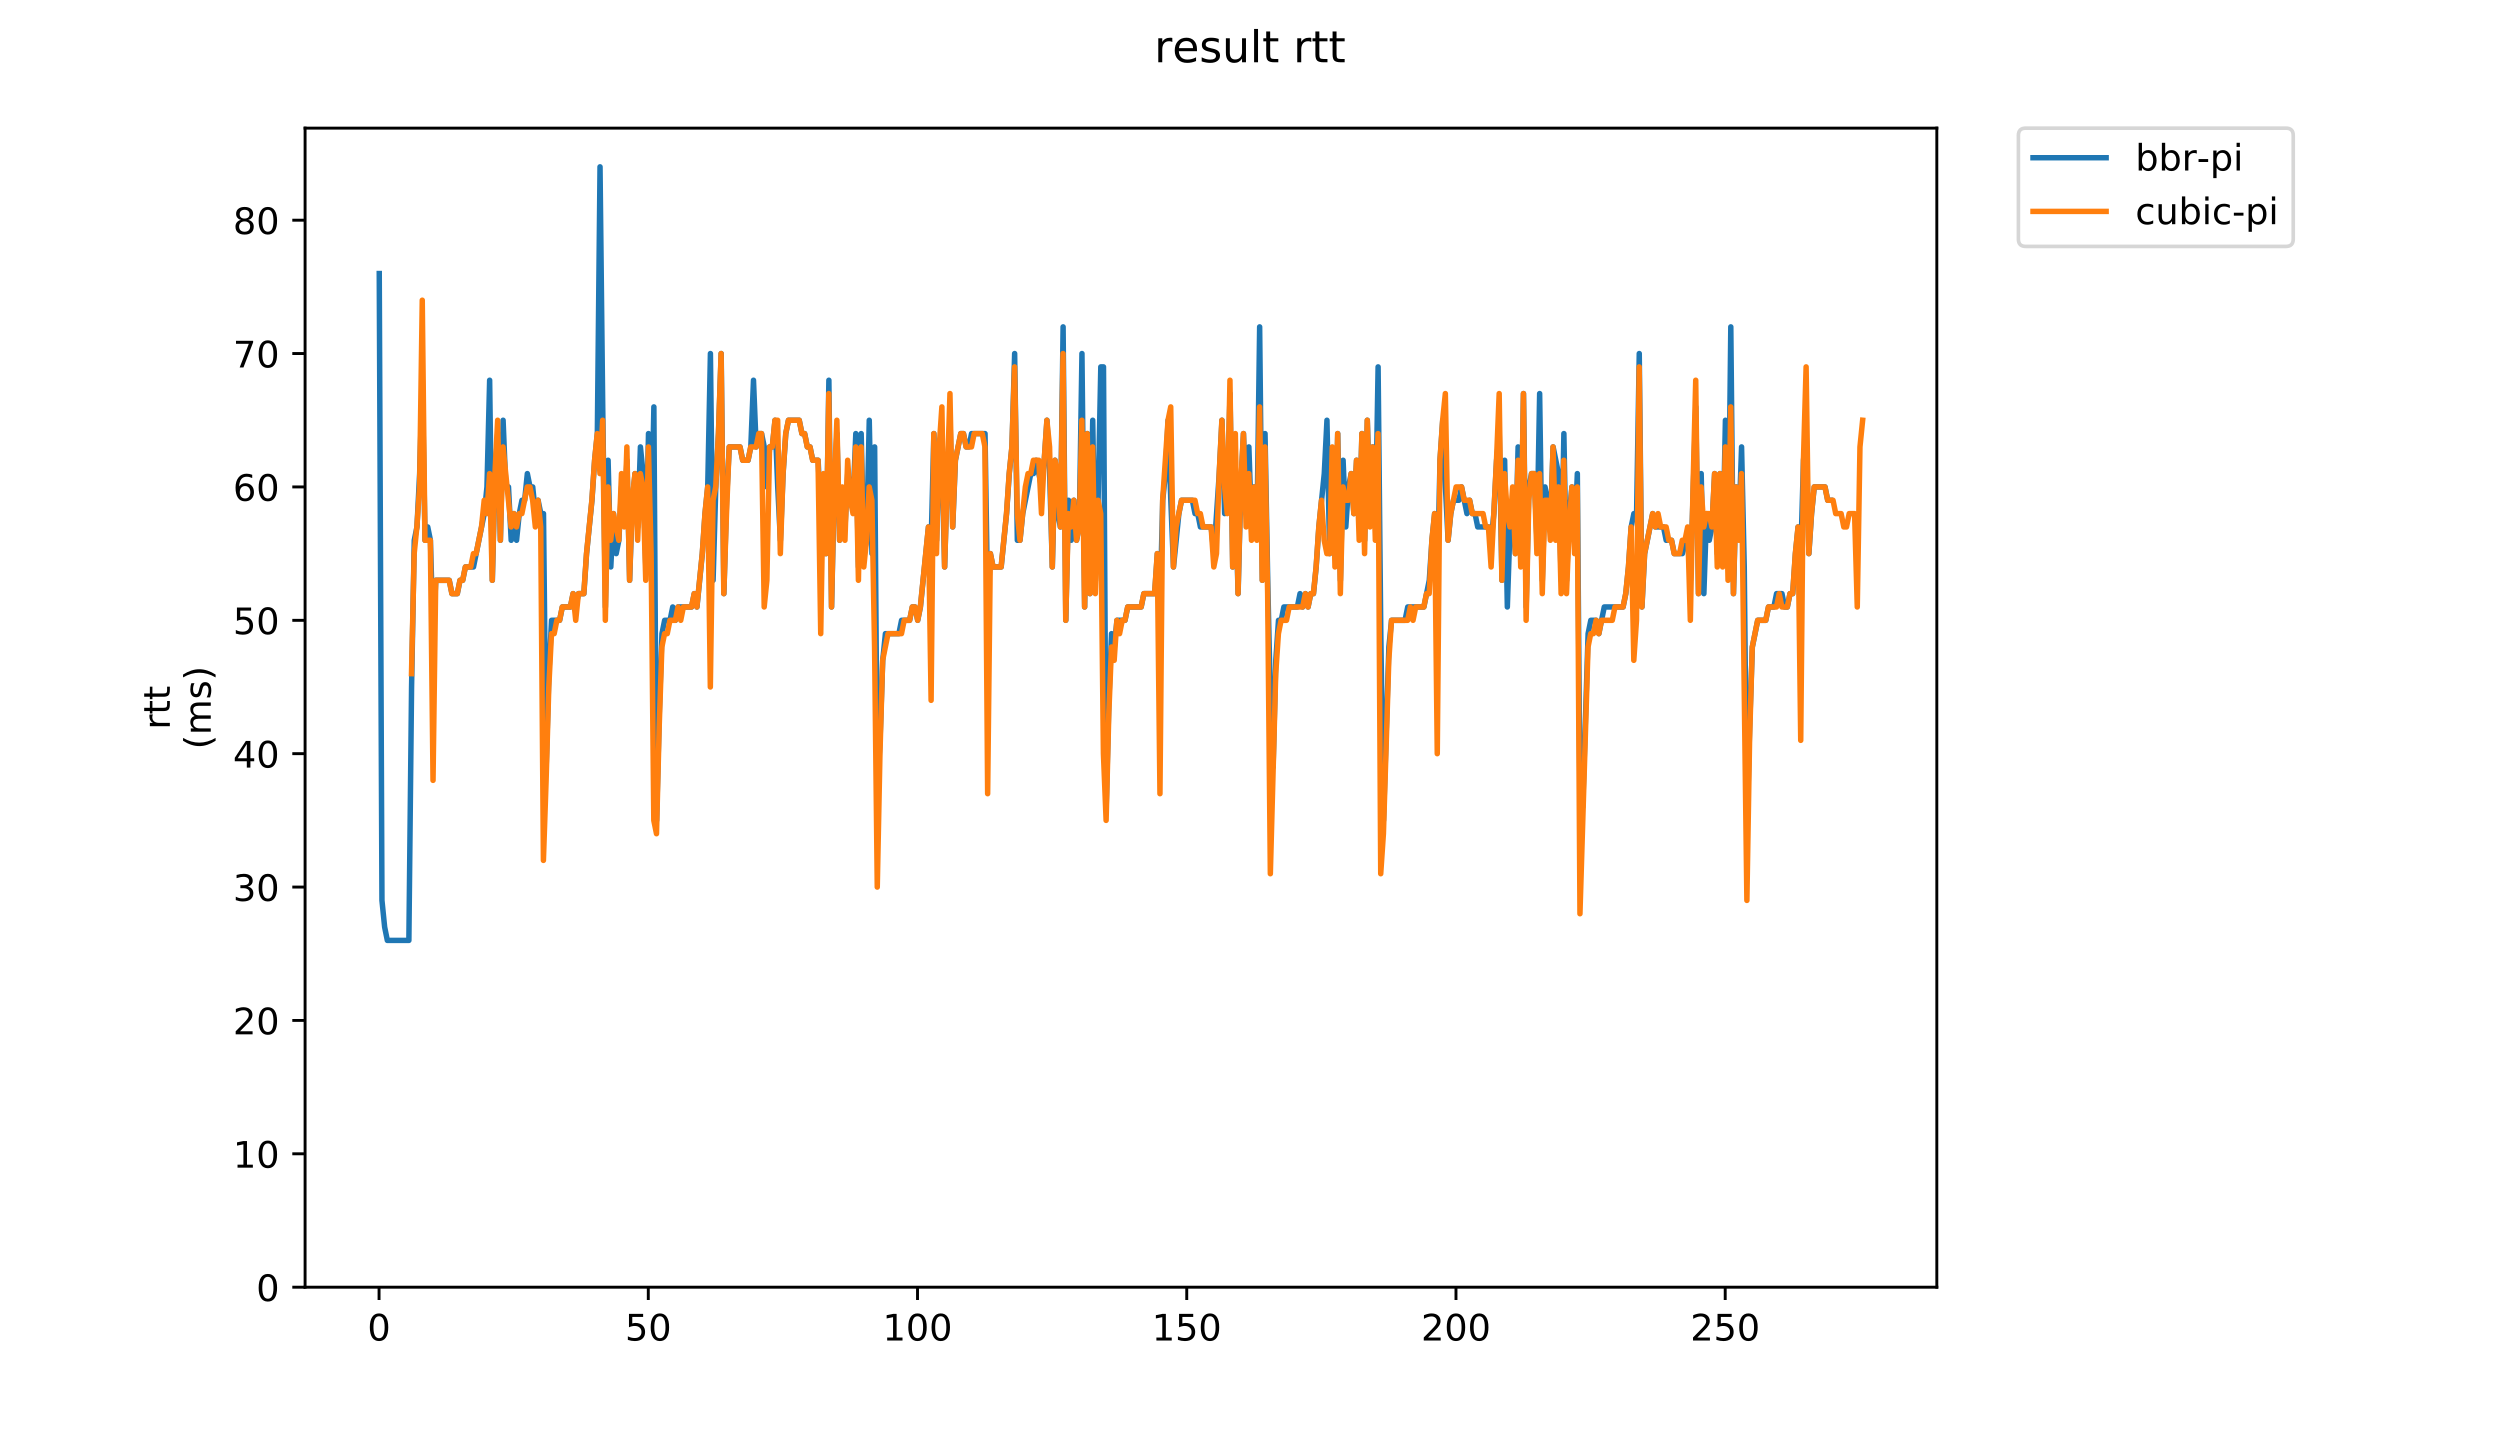 <?xml version="1.0" encoding="utf-8" standalone="no"?>
<!DOCTYPE svg PUBLIC "-//W3C//DTD SVG 1.1//EN"
  "http://www.w3.org/Graphics/SVG/1.1/DTD/svg11.dtd">
<!-- Created with matplotlib (https://matplotlib.org/) -->
<svg height="396pt" version="1.1" viewBox="0 0 684 396" width="684pt" xmlns="http://www.w3.org/2000/svg" xmlns:xlink="http://www.w3.org/1999/xlink">
 <defs>
  <style type="text/css">
*{stroke-linecap:butt;stroke-linejoin:round;}
  </style>
 </defs>
 <g id="figure_1">
  <g id="patch_1">
   <path d="M 0 396 
L 684 396 
L 684 0 
L 0 0 
z
" style="fill:#ffffff;"/>
  </g>
  <g id="axes_1">
   <g id="patch_2">
    <path d="M 83.472 352.174 
L 529.913 352.174 
L 529.913 35.062 
L 83.472 35.062 
z
" style="fill:#ffffff;"/>
   </g>
   <g id="matplotlib.axis_1">
    <g id="xtick_1">
     <g id="line2d_1">
      <defs>
       <path d="M 0 0 
L 0 3.5 
" id="mc3a255ec89" style="stroke:#000000;stroke-width:0.8;"/>
      </defs>
      <g>
       <use style="stroke:#000000;stroke-width:0.8;" x="103.709" xlink:href="#mc3a255ec89" y="352.174"/>
      </g>
     </g>
     <g id="text_1">
      <!-- 0 -->
      <defs>
       <path d="M 31.781 66.406 
Q 24.172 66.406 20.328 58.906 
Q 16.5 51.422 16.5 36.375 
Q 16.5 21.391 20.328 13.891 
Q 24.172 6.391 31.781 6.391 
Q 39.453 6.391 43.281 13.891 
Q 47.125 21.391 47.125 36.375 
Q 47.125 51.422 43.281 58.906 
Q 39.453 66.406 31.781 66.406 
z
M 31.781 74.219 
Q 44.047 74.219 50.516 64.516 
Q 56.984 54.828 56.984 36.375 
Q 56.984 17.969 50.516 8.266 
Q 44.047 -1.422 31.781 -1.422 
Q 19.531 -1.422 13.062 8.266 
Q 6.594 17.969 6.594 36.375 
Q 6.594 54.828 13.062 64.516 
Q 19.531 74.219 31.781 74.219 
z
" id="DejaVuSans-48"/>
      </defs>
      <g transform="translate(100.528 366.773)scale(0.1 -0.1)">
       <use xlink:href="#DejaVuSans-48"/>
      </g>
     </g>
    </g>
    <g id="xtick_2">
     <g id="line2d_2">
      <g>
       <use style="stroke:#000000;stroke-width:0.8;" x="177.371" xlink:href="#mc3a255ec89" y="352.174"/>
      </g>
     </g>
     <g id="text_2">
      <!-- 50 -->
      <defs>
       <path d="M 10.797 72.906 
L 49.516 72.906 
L 49.516 64.594 
L 19.828 64.594 
L 19.828 46.734 
Q 21.969 47.469 24.109 47.828 
Q 26.266 48.188 28.422 48.188 
Q 40.625 48.188 47.75 41.5 
Q 54.891 34.812 54.891 23.391 
Q 54.891 11.625 47.562 5.094 
Q 40.234 -1.422 26.906 -1.422 
Q 22.312 -1.422 17.547 -0.641 
Q 12.797 0.141 7.719 1.703 
L 7.719 11.625 
Q 12.109 9.234 16.797 8.062 
Q 21.484 6.891 26.703 6.891 
Q 35.156 6.891 40.078 11.328 
Q 45.016 15.766 45.016 23.391 
Q 45.016 31 40.078 35.438 
Q 35.156 39.891 26.703 39.891 
Q 22.75 39.891 18.812 39.016 
Q 14.891 38.141 10.797 36.281 
z
" id="DejaVuSans-53"/>
      </defs>
      <g transform="translate(171.008 366.773)scale(0.1 -0.1)">
       <use xlink:href="#DejaVuSans-53"/>
       <use x="63.623" xlink:href="#DejaVuSans-48"/>
      </g>
     </g>
    </g>
    <g id="xtick_3">
     <g id="line2d_3">
      <g>
       <use style="stroke:#000000;stroke-width:0.8;" x="251.032" xlink:href="#mc3a255ec89" y="352.174"/>
      </g>
     </g>
     <g id="text_3">
      <!-- 100 -->
      <defs>
       <path d="M 12.406 8.297 
L 28.516 8.297 
L 28.516 63.922 
L 10.984 60.406 
L 10.984 69.391 
L 28.422 72.906 
L 38.281 72.906 
L 38.281 8.297 
L 54.391 8.297 
L 54.391 0 
L 12.406 0 
z
" id="DejaVuSans-49"/>
      </defs>
      <g transform="translate(241.489 366.773)scale(0.1 -0.1)">
       <use xlink:href="#DejaVuSans-49"/>
       <use x="63.623" xlink:href="#DejaVuSans-48"/>
       <use x="127.246" xlink:href="#DejaVuSans-48"/>
      </g>
     </g>
    </g>
    <g id="xtick_4">
     <g id="line2d_4">
      <g>
       <use style="stroke:#000000;stroke-width:0.8;" x="324.694" xlink:href="#mc3a255ec89" y="352.174"/>
      </g>
     </g>
     <g id="text_4">
      <!-- 150 -->
      <g transform="translate(315.15 366.773)scale(0.1 -0.1)">
       <use xlink:href="#DejaVuSans-49"/>
       <use x="63.623" xlink:href="#DejaVuSans-53"/>
       <use x="127.246" xlink:href="#DejaVuSans-48"/>
      </g>
     </g>
    </g>
    <g id="xtick_5">
     <g id="line2d_5">
      <g>
       <use style="stroke:#000000;stroke-width:0.8;" x="398.356" xlink:href="#mc3a255ec89" y="352.174"/>
      </g>
     </g>
     <g id="text_5">
      <!-- 200 -->
      <defs>
       <path d="M 19.188 8.297 
L 53.609 8.297 
L 53.609 0 
L 7.328 0 
L 7.328 8.297 
Q 12.938 14.109 22.625 23.891 
Q 32.328 33.688 34.812 36.531 
Q 39.547 41.844 41.422 45.531 
Q 43.312 49.219 43.312 52.781 
Q 43.312 58.594 39.234 62.25 
Q 35.156 65.922 28.609 65.922 
Q 23.969 65.922 18.812 64.312 
Q 13.672 62.703 7.812 59.422 
L 7.812 69.391 
Q 13.766 71.781 18.938 73 
Q 24.125 74.219 28.422 74.219 
Q 39.75 74.219 46.484 68.547 
Q 53.219 62.891 53.219 53.422 
Q 53.219 48.922 51.531 44.891 
Q 49.859 40.875 45.406 35.406 
Q 44.188 33.984 37.641 27.219 
Q 31.109 20.453 19.188 8.297 
z
" id="DejaVuSans-50"/>
      </defs>
      <g transform="translate(388.812 366.773)scale(0.1 -0.1)">
       <use xlink:href="#DejaVuSans-50"/>
       <use x="63.623" xlink:href="#DejaVuSans-48"/>
       <use x="127.246" xlink:href="#DejaVuSans-48"/>
      </g>
     </g>
    </g>
    <g id="xtick_6">
     <g id="line2d_6">
      <g>
       <use style="stroke:#000000;stroke-width:0.8;" x="472.017" xlink:href="#mc3a255ec89" y="352.174"/>
      </g>
     </g>
     <g id="text_6">
      <!-- 250 -->
      <g transform="translate(462.474 366.773)scale(0.1 -0.1)">
       <use xlink:href="#DejaVuSans-50"/>
       <use x="63.623" xlink:href="#DejaVuSans-53"/>
       <use x="127.246" xlink:href="#DejaVuSans-48"/>
      </g>
     </g>
    </g>
   </g>
   <g id="matplotlib.axis_2">
    <g id="ytick_1">
     <g id="line2d_7">
      <defs>
       <path d="M 0 0 
L -3.5 0 
" id="m1db55d0789" style="stroke:#000000;stroke-width:0.8;"/>
      </defs>
      <g>
       <use style="stroke:#000000;stroke-width:0.8;" x="83.472" xlink:href="#m1db55d0789" y="352.174"/>
      </g>
     </g>
     <g id="text_7">
      <!-- 0 -->
      <g transform="translate(70.11 355.973)scale(0.1 -0.1)">
       <use xlink:href="#DejaVuSans-48"/>
      </g>
     </g>
    </g>
    <g id="ytick_2">
     <g id="line2d_8">
      <g>
       <use style="stroke:#000000;stroke-width:0.8;" x="83.472" xlink:href="#m1db55d0789" y="315.683"/>
      </g>
     </g>
     <g id="text_8">
      <!-- 10 -->
      <g transform="translate(63.747 319.482)scale(0.1 -0.1)">
       <use xlink:href="#DejaVuSans-49"/>
       <use x="63.623" xlink:href="#DejaVuSans-48"/>
      </g>
     </g>
    </g>
    <g id="ytick_3">
     <g id="line2d_9">
      <g>
       <use style="stroke:#000000;stroke-width:0.8;" x="83.472" xlink:href="#m1db55d0789" y="279.191"/>
      </g>
     </g>
     <g id="text_9">
      <!-- 20 -->
      <g transform="translate(63.747 282.99)scale(0.1 -0.1)">
       <use xlink:href="#DejaVuSans-50"/>
       <use x="63.623" xlink:href="#DejaVuSans-48"/>
      </g>
     </g>
    </g>
    <g id="ytick_4">
     <g id="line2d_10">
      <g>
       <use style="stroke:#000000;stroke-width:0.8;" x="83.472" xlink:href="#m1db55d0789" y="242.699"/>
      </g>
     </g>
     <g id="text_10">
      <!-- 30 -->
      <defs>
       <path d="M 40.578 39.312 
Q 47.656 37.797 51.625 33 
Q 55.609 28.219 55.609 21.188 
Q 55.609 10.406 48.188 4.484 
Q 40.766 -1.422 27.094 -1.422 
Q 22.516 -1.422 17.656 -0.516 
Q 12.797 0.391 7.625 2.203 
L 7.625 11.719 
Q 11.719 9.328 16.594 8.109 
Q 21.484 6.891 26.812 6.891 
Q 36.078 6.891 40.938 10.547 
Q 45.797 14.203 45.797 21.188 
Q 45.797 27.641 41.281 31.266 
Q 36.766 34.906 28.719 34.906 
L 20.219 34.906 
L 20.219 43.016 
L 29.109 43.016 
Q 36.375 43.016 40.234 45.922 
Q 44.094 48.828 44.094 54.297 
Q 44.094 59.906 40.109 62.906 
Q 36.141 65.922 28.719 65.922 
Q 24.656 65.922 20.016 65.031 
Q 15.375 64.156 9.812 62.312 
L 9.812 71.094 
Q 15.438 72.656 20.344 73.438 
Q 25.25 74.219 29.594 74.219 
Q 40.828 74.219 47.359 69.109 
Q 53.906 64.016 53.906 55.328 
Q 53.906 49.266 50.438 45.094 
Q 46.969 40.922 40.578 39.312 
z
" id="DejaVuSans-51"/>
      </defs>
      <g transform="translate(63.747 246.499)scale(0.1 -0.1)">
       <use xlink:href="#DejaVuSans-51"/>
       <use x="63.623" xlink:href="#DejaVuSans-48"/>
      </g>
     </g>
    </g>
    <g id="ytick_5">
     <g id="line2d_11">
      <g>
       <use style="stroke:#000000;stroke-width:0.8;" x="83.472" xlink:href="#m1db55d0789" y="206.208"/>
      </g>
     </g>
     <g id="text_11">
      <!-- 40 -->
      <defs>
       <path d="M 37.797 64.312 
L 12.891 25.391 
L 37.797 25.391 
z
M 35.203 72.906 
L 47.609 72.906 
L 47.609 25.391 
L 58.016 25.391 
L 58.016 17.188 
L 47.609 17.188 
L 47.609 0 
L 37.797 0 
L 37.797 17.188 
L 4.891 17.188 
L 4.891 26.703 
z
" id="DejaVuSans-52"/>
      </defs>
      <g transform="translate(63.747 210.007)scale(0.1 -0.1)">
       <use xlink:href="#DejaVuSans-52"/>
       <use x="63.623" xlink:href="#DejaVuSans-48"/>
      </g>
     </g>
    </g>
    <g id="ytick_6">
     <g id="line2d_12">
      <g>
       <use style="stroke:#000000;stroke-width:0.8;" x="83.472" xlink:href="#m1db55d0789" y="169.716"/>
      </g>
     </g>
     <g id="text_12">
      <!-- 50 -->
      <g transform="translate(63.747 173.516)scale(0.1 -0.1)">
       <use xlink:href="#DejaVuSans-53"/>
       <use x="63.623" xlink:href="#DejaVuSans-48"/>
      </g>
     </g>
    </g>
    <g id="ytick_7">
     <g id="line2d_13">
      <g>
       <use style="stroke:#000000;stroke-width:0.8;" x="83.472" xlink:href="#m1db55d0789" y="133.225"/>
      </g>
     </g>
     <g id="text_13">
      <!-- 60 -->
      <defs>
       <path d="M 33.016 40.375 
Q 26.375 40.375 22.484 35.828 
Q 18.609 31.297 18.609 23.391 
Q 18.609 15.531 22.484 10.953 
Q 26.375 6.391 33.016 6.391 
Q 39.656 6.391 43.531 10.953 
Q 47.406 15.531 47.406 23.391 
Q 47.406 31.297 43.531 35.828 
Q 39.656 40.375 33.016 40.375 
z
M 52.594 71.297 
L 52.594 62.312 
Q 48.875 64.062 45.094 64.984 
Q 41.312 65.922 37.594 65.922 
Q 27.828 65.922 22.672 59.328 
Q 17.531 52.734 16.797 39.406 
Q 19.672 43.656 24.016 45.922 
Q 28.375 48.188 33.594 48.188 
Q 44.578 48.188 50.953 41.516 
Q 57.328 34.859 57.328 23.391 
Q 57.328 12.156 50.688 5.359 
Q 44.047 -1.422 33.016 -1.422 
Q 20.359 -1.422 13.672 8.266 
Q 6.984 17.969 6.984 36.375 
Q 6.984 53.656 15.188 63.938 
Q 23.391 74.219 37.203 74.219 
Q 40.922 74.219 44.703 73.484 
Q 48.484 72.75 52.594 71.297 
z
" id="DejaVuSans-54"/>
      </defs>
      <g transform="translate(63.747 137.024)scale(0.1 -0.1)">
       <use xlink:href="#DejaVuSans-54"/>
       <use x="63.623" xlink:href="#DejaVuSans-48"/>
      </g>
     </g>
    </g>
    <g id="ytick_8">
     <g id="line2d_14">
      <g>
       <use style="stroke:#000000;stroke-width:0.8;" x="83.472" xlink:href="#m1db55d0789" y="96.733"/>
      </g>
     </g>
     <g id="text_14">
      <!-- 70 -->
      <defs>
       <path d="M 8.203 72.906 
L 55.078 72.906 
L 55.078 68.703 
L 28.609 0 
L 18.312 0 
L 43.219 64.594 
L 8.203 64.594 
z
" id="DejaVuSans-55"/>
      </defs>
      <g transform="translate(63.747 100.532)scale(0.1 -0.1)">
       <use xlink:href="#DejaVuSans-55"/>
       <use x="63.623" xlink:href="#DejaVuSans-48"/>
      </g>
     </g>
    </g>
    <g id="ytick_9">
     <g id="line2d_15">
      <g>
       <use style="stroke:#000000;stroke-width:0.8;" x="83.472" xlink:href="#m1db55d0789" y="60.242"/>
      </g>
     </g>
     <g id="text_15">
      <!-- 80 -->
      <defs>
       <path d="M 31.781 34.625 
Q 24.75 34.625 20.719 30.859 
Q 16.703 27.094 16.703 20.516 
Q 16.703 13.922 20.719 10.156 
Q 24.75 6.391 31.781 6.391 
Q 38.812 6.391 42.859 10.172 
Q 46.922 13.969 46.922 20.516 
Q 46.922 27.094 42.891 30.859 
Q 38.875 34.625 31.781 34.625 
z
M 21.922 38.812 
Q 15.578 40.375 12.031 44.719 
Q 8.5 49.078 8.5 55.328 
Q 8.5 64.062 14.719 69.141 
Q 20.953 74.219 31.781 74.219 
Q 42.672 74.219 48.875 69.141 
Q 55.078 64.062 55.078 55.328 
Q 55.078 49.078 51.531 44.719 
Q 48 40.375 41.703 38.812 
Q 48.828 37.156 52.797 32.312 
Q 56.781 27.484 56.781 20.516 
Q 56.781 9.906 50.312 4.234 
Q 43.844 -1.422 31.781 -1.422 
Q 19.734 -1.422 13.25 4.234 
Q 6.781 9.906 6.781 20.516 
Q 6.781 27.484 10.781 32.312 
Q 14.797 37.156 21.922 38.812 
z
M 18.312 54.391 
Q 18.312 48.734 21.844 45.562 
Q 25.391 42.391 31.781 42.391 
Q 38.141 42.391 41.719 45.562 
Q 45.312 48.734 45.312 54.391 
Q 45.312 60.062 41.719 63.234 
Q 38.141 66.406 31.781 66.406 
Q 25.391 66.406 21.844 63.234 
Q 18.312 60.062 18.312 54.391 
z
" id="DejaVuSans-56"/>
      </defs>
      <g transform="translate(63.747 64.041)scale(0.1 -0.1)">
       <use xlink:href="#DejaVuSans-56"/>
       <use x="63.623" xlink:href="#DejaVuSans-48"/>
      </g>
     </g>
    </g>
    <g id="text_16">
     <!-- rtt -->
     <defs>
      <path d="M 41.109 46.297 
Q 39.594 47.172 37.812 47.578 
Q 36.031 48 33.891 48 
Q 26.266 48 22.188 43.047 
Q 18.109 38.094 18.109 28.812 
L 18.109 0 
L 9.078 0 
L 9.078 54.688 
L 18.109 54.688 
L 18.109 46.188 
Q 20.953 51.172 25.484 53.578 
Q 30.031 56 36.531 56 
Q 37.453 56 38.578 55.875 
Q 39.703 55.766 41.062 55.516 
z
" id="DejaVuSans-114"/>
      <path d="M 18.312 70.219 
L 18.312 54.688 
L 36.812 54.688 
L 36.812 47.703 
L 18.312 47.703 
L 18.312 18.016 
Q 18.312 11.328 20.141 9.422 
Q 21.969 7.516 27.594 7.516 
L 36.812 7.516 
L 36.812 0 
L 27.594 0 
Q 17.188 0 13.234 3.875 
Q 9.281 7.766 9.281 18.016 
L 9.281 47.703 
L 2.688 47.703 
L 2.688 54.688 
L 9.281 54.688 
L 9.281 70.219 
z
" id="DejaVuSans-116"/>
     </defs>
     <g transform="translate(46.47 199.594)rotate(-90)scale(0.1 -0.1)">
      <use xlink:href="#DejaVuSans-114"/>
      <use x="41.113" xlink:href="#DejaVuSans-116"/>
      <use x="80.322" xlink:href="#DejaVuSans-116"/>
     </g>
     <!-- (ms) -->
     <defs>
      <path d="M 31 75.875 
Q 24.469 64.656 21.281 53.656 
Q 18.109 42.672 18.109 31.391 
Q 18.109 20.125 21.312 9.062 
Q 24.516 -2 31 -13.188 
L 23.188 -13.188 
Q 15.875 -1.703 12.234 9.375 
Q 8.594 20.453 8.594 31.391 
Q 8.594 42.281 12.203 53.312 
Q 15.828 64.359 23.188 75.875 
z
" id="DejaVuSans-40"/>
      <path d="M 52 44.188 
Q 55.375 50.25 60.062 53.125 
Q 64.75 56 71.094 56 
Q 79.641 56 84.281 50.016 
Q 88.922 44.047 88.922 33.016 
L 88.922 0 
L 79.891 0 
L 79.891 32.719 
Q 79.891 40.578 77.094 44.375 
Q 74.312 48.188 68.609 48.188 
Q 61.625 48.188 57.562 43.547 
Q 53.516 38.922 53.516 30.906 
L 53.516 0 
L 44.484 0 
L 44.484 32.719 
Q 44.484 40.625 41.703 44.406 
Q 38.922 48.188 33.109 48.188 
Q 26.219 48.188 22.156 43.531 
Q 18.109 38.875 18.109 30.906 
L 18.109 0 
L 9.078 0 
L 9.078 54.688 
L 18.109 54.688 
L 18.109 46.188 
Q 21.188 51.219 25.484 53.609 
Q 29.781 56 35.688 56 
Q 41.656 56 45.828 52.969 
Q 50 49.953 52 44.188 
z
" id="DejaVuSans-109"/>
      <path d="M 44.281 53.078 
L 44.281 44.578 
Q 40.484 46.531 36.375 47.5 
Q 32.281 48.484 27.875 48.484 
Q 21.188 48.484 17.844 46.438 
Q 14.5 44.391 14.5 40.281 
Q 14.5 37.156 16.891 35.375 
Q 19.281 33.594 26.516 31.984 
L 29.594 31.297 
Q 39.156 29.25 43.188 25.516 
Q 47.219 21.781 47.219 15.094 
Q 47.219 7.469 41.188 3.016 
Q 35.156 -1.422 24.609 -1.422 
Q 20.219 -1.422 15.453 -0.562 
Q 10.688 0.297 5.422 2 
L 5.422 11.281 
Q 10.406 8.688 15.234 7.391 
Q 20.062 6.109 24.812 6.109 
Q 31.156 6.109 34.562 8.281 
Q 37.984 10.453 37.984 14.406 
Q 37.984 18.062 35.516 20.016 
Q 33.062 21.969 24.703 23.781 
L 21.578 24.516 
Q 13.234 26.266 9.516 29.906 
Q 5.812 33.547 5.812 39.891 
Q 5.812 47.609 11.281 51.797 
Q 16.75 56 26.812 56 
Q 31.781 56 36.172 55.266 
Q 40.578 54.547 44.281 53.078 
z
" id="DejaVuSans-115"/>
      <path d="M 8.016 75.875 
L 15.828 75.875 
Q 23.141 64.359 26.781 53.312 
Q 30.422 42.281 30.422 31.391 
Q 30.422 20.453 26.781 9.375 
Q 23.141 -1.703 15.828 -13.188 
L 8.016 -13.188 
Q 14.5 -2 17.703 9.062 
Q 20.906 20.125 20.906 31.391 
Q 20.906 42.672 17.703 53.656 
Q 14.5 64.656 8.016 75.875 
z
" id="DejaVuSans-41"/>
     </defs>
     <g transform="translate(57.668 204.995)rotate(-90)scale(0.1 -0.1)">
      <use xlink:href="#DejaVuSans-40"/>
      <use x="39.014" xlink:href="#DejaVuSans-109"/>
      <use x="136.426" xlink:href="#DejaVuSans-115"/>
      <use x="188.525" xlink:href="#DejaVuSans-41"/>
     </g>
    </g>
   </g>
   <g id="line2d_16">
    <path clip-path="url(#pab7bbb0f65)" d="M 103.765 74.838 
L 104.502 246.349 
L 105.238 253.647 
L 105.975 257.296 
L 111.868 257.296 
L 112.604 187.962 
L 113.341 147.821 
L 114.078 144.172 
L 114.814 129.576 
L 115.551 104.032 
L 116.288 147.821 
L 117.024 144.172 
L 117.761 147.821 
L 118.497 173.366 
L 119.234 158.769 
L 122.917 158.769 
L 123.654 162.418 
L 125.127 162.418 
L 125.864 158.769 
L 126.6 158.769 
L 127.337 155.12 
L 129.547 155.12 
L 132.493 140.523 
L 133.23 133.225 
L 133.966 104.032 
L 134.703 158.769 
L 135.44 129.576 
L 136.176 118.628 
L 136.913 147.821 
L 137.649 114.979 
L 138.386 133.225 
L 139.123 133.225 
L 139.859 147.821 
L 140.596 140.523 
L 141.333 147.821 
L 142.069 140.523 
L 142.806 136.874 
L 143.542 136.874 
L 144.279 129.576 
L 145.016 133.225 
L 145.752 133.225 
L 146.489 140.523 
L 147.225 136.874 
L 147.962 140.523 
L 148.699 140.523 
L 149.435 209.857 
L 150.172 184.313 
L 150.909 169.716 
L 153.118 169.716 
L 153.855 166.067 
L 156.065 166.067 
L 156.801 162.418 
L 157.538 166.067 
L 158.275 162.418 
L 159.748 162.418 
L 160.485 151.471 
L 161.958 136.874 
L 162.694 125.926 
L 163.431 118.628 
L 164.168 45.645 
L 164.904 111.33 
L 165.641 166.067 
L 166.378 125.926 
L 167.114 155.12 
L 167.851 140.523 
L 168.587 151.471 
L 169.324 147.821 
L 170.061 133.225 
L 170.797 140.523 
L 171.534 125.926 
L 172.27 158.769 
L 173.007 136.874 
L 173.744 129.576 
L 174.48 144.172 
L 175.217 122.277 
L 175.954 129.576 
L 176.69 155.12 
L 177.427 118.628 
L 178.163 147.821 
L 178.9 111.33 
L 179.637 224.454 
L 180.373 195.26 
L 181.11 173.366 
L 181.846 169.716 
L 183.32 169.716 
L 184.056 166.067 
L 184.793 169.716 
L 185.53 166.067 
L 189.213 166.067 
L 189.949 162.418 
L 190.686 166.067 
L 192.159 151.471 
L 192.896 140.523 
L 193.632 133.225 
L 194.369 96.733 
L 195.106 158.769 
L 195.842 133.225 
L 196.579 118.628 
L 197.315 96.733 
L 198.052 162.418 
L 198.789 136.874 
L 199.525 122.277 
L 202.472 122.277 
L 203.208 125.926 
L 204.682 125.926 
L 205.418 122.277 
L 206.155 104.032 
L 206.891 122.277 
L 207.628 118.628 
L 208.365 118.628 
L 209.101 122.277 
L 209.838 133.225 
L 210.575 122.277 
L 211.311 122.277 
L 212.048 114.979 
L 212.784 133.225 
L 213.521 147.821 
L 214.258 129.576 
L 214.994 118.628 
L 215.731 114.979 
L 218.677 114.979 
L 219.414 118.628 
L 220.151 118.628 
L 220.887 122.277 
L 221.624 122.277 
L 222.36 125.926 
L 223.834 125.926 
L 224.57 140.523 
L 225.307 151.471 
L 226.043 151.471 
L 226.78 104.032 
L 227.517 166.067 
L 228.253 133.225 
L 228.99 118.628 
L 229.727 147.821 
L 230.463 136.874 
L 231.2 144.172 
L 231.936 129.576 
L 233.41 136.874 
L 234.146 118.628 
L 234.883 155.12 
L 235.619 118.628 
L 236.356 151.471 
L 237.093 147.821 
L 237.829 114.979 
L 238.566 151.471 
L 239.303 122.277 
L 240.039 217.155 
L 240.776 202.559 
L 241.512 180.664 
L 242.249 173.366 
L 245.932 173.366 
L 246.669 169.716 
L 248.879 169.716 
L 249.615 166.067 
L 250.352 166.067 
L 251.088 169.716 
L 251.825 166.067 
L 254.035 144.172 
L 254.772 147.821 
L 255.508 118.628 
L 256.245 147.821 
L 256.981 122.277 
L 257.718 125.926 
L 258.455 155.12 
L 259.191 129.576 
L 259.928 114.979 
L 260.664 144.172 
L 261.401 125.926 
L 262.874 118.628 
L 263.611 118.628 
L 264.348 122.277 
L 265.084 122.277 
L 265.821 118.628 
L 269.504 118.628 
L 270.24 166.067 
L 270.977 151.471 
L 271.714 155.12 
L 273.924 155.12 
L 275.397 140.523 
L 276.133 129.576 
L 276.87 122.277 
L 277.607 96.733 
L 278.343 147.821 
L 279.08 147.821 
L 279.816 140.523 
L 282.026 129.576 
L 282.763 129.576 
L 283.5 125.926 
L 284.973 133.225 
L 285.709 125.926 
L 286.446 114.979 
L 287.183 129.576 
L 287.919 155.12 
L 288.656 125.926 
L 289.392 140.523 
L 290.129 144.172 
L 290.866 89.435 
L 291.602 169.716 
L 292.339 136.874 
L 293.076 147.821 
L 293.812 136.874 
L 294.549 147.821 
L 295.285 144.172 
L 296.022 96.733 
L 296.759 166.067 
L 297.495 118.628 
L 298.232 162.418 
L 298.968 114.979 
L 299.705 158.769 
L 300.442 136.874 
L 301.178 100.382 
L 301.915 100.382 
L 302.652 220.805 
L 303.388 191.611 
L 304.125 173.366 
L 304.861 177.015 
L 305.598 169.716 
L 307.808 169.716 
L 308.545 166.067 
L 312.228 166.067 
L 312.964 162.418 
L 315.911 162.418 
L 316.647 151.471 
L 317.384 166.067 
L 318.121 136.874 
L 318.857 129.576 
L 319.594 114.979 
L 320.33 136.874 
L 321.067 155.12 
L 322.54 140.523 
L 323.277 136.874 
L 326.223 136.874 
L 326.96 140.523 
L 327.697 140.523 
L 328.433 144.172 
L 331.38 144.172 
L 332.116 151.471 
L 333.589 129.576 
L 334.326 114.979 
L 335.063 140.523 
L 335.799 136.874 
L 336.536 107.681 
L 337.273 155.12 
L 338.009 136.874 
L 338.746 162.418 
L 339.482 133.225 
L 340.219 118.628 
L 340.956 140.523 
L 341.692 122.277 
L 342.429 144.172 
L 343.165 133.225 
L 343.902 144.172 
L 344.639 89.435 
L 345.375 158.769 
L 346.112 118.628 
L 346.849 158.769 
L 347.585 191.611 
L 348.322 209.857 
L 349.058 180.664 
L 349.795 169.716 
L 350.532 169.716 
L 351.268 166.067 
L 354.951 166.067 
L 355.688 162.418 
L 356.425 166.067 
L 357.161 162.418 
L 357.898 166.067 
L 358.634 162.418 
L 359.371 162.418 
L 360.108 155.12 
L 360.844 144.172 
L 362.318 129.576 
L 363.054 114.979 
L 363.791 151.471 
L 364.527 125.926 
L 365.264 151.471 
L 366.001 118.628 
L 366.737 158.769 
L 367.474 125.926 
L 368.21 144.172 
L 368.947 133.225 
L 369.684 129.576 
L 370.42 140.523 
L 371.157 125.926 
L 371.894 144.172 
L 372.63 118.628 
L 373.367 147.821 
L 374.103 114.979 
L 374.84 140.523 
L 375.577 122.277 
L 376.313 144.172 
L 377.05 100.382 
L 377.786 173.366 
L 378.523 224.454 
L 379.996 177.015 
L 380.733 169.716 
L 384.416 169.716 
L 385.153 166.067 
L 389.572 166.067 
L 391.046 158.769 
L 391.782 147.821 
L 392.519 140.523 
L 393.255 158.769 
L 393.992 125.926 
L 394.729 114.979 
L 395.465 133.225 
L 396.202 147.821 
L 396.939 140.523 
L 397.675 136.874 
L 399.148 136.874 
L 399.885 133.225 
L 401.358 140.523 
L 402.095 136.874 
L 402.831 140.523 
L 403.568 140.523 
L 404.305 144.172 
L 407.251 144.172 
L 407.988 147.821 
L 408.724 140.523 
L 409.461 125.926 
L 410.198 118.628 
L 410.934 158.769 
L 411.671 125.926 
L 412.407 166.067 
L 413.144 144.172 
L 413.881 140.523 
L 414.617 151.471 
L 415.354 122.277 
L 416.091 151.471 
L 416.827 107.681 
L 417.564 166.067 
L 418.3 133.225 
L 419.037 129.576 
L 419.774 129.576 
L 420.51 147.821 
L 421.247 107.681 
L 421.983 158.769 
L 422.72 133.225 
L 423.457 136.874 
L 424.193 144.172 
L 424.93 122.277 
L 426.403 129.576 
L 427.14 158.769 
L 427.876 118.628 
L 428.613 158.769 
L 429.35 140.523 
L 430.086 133.225 
L 430.823 147.821 
L 431.559 129.576 
L 432.296 220.805 
L 433.033 220.805 
L 434.506 173.366 
L 435.243 169.716 
L 436.716 169.716 
L 437.452 173.366 
L 438.926 166.067 
L 444.082 166.067 
L 444.819 162.418 
L 445.555 155.12 
L 446.292 144.172 
L 447.028 140.523 
L 447.765 140.523 
L 448.502 96.733 
L 449.238 166.067 
L 449.975 151.471 
L 452.185 140.523 
L 452.921 144.172 
L 455.131 144.172 
L 455.868 147.821 
L 457.341 147.821 
L 458.078 151.471 
L 460.288 151.471 
L 461.024 147.821 
L 461.761 147.821 
L 462.497 158.769 
L 463.971 111.33 
L 464.707 162.418 
L 465.444 129.576 
L 466.18 162.418 
L 466.917 140.523 
L 467.654 147.821 
L 468.39 144.172 
L 469.127 129.576 
L 469.864 151.471 
L 470.6 129.576 
L 471.337 151.471 
L 472.073 114.979 
L 472.81 155.12 
L 473.547 89.435 
L 474.283 162.418 
L 475.02 133.225 
L 475.756 144.172 
L 476.493 122.277 
L 477.23 155.12 
L 477.966 228.103 
L 478.703 198.91 
L 479.44 177.015 
L 480.913 169.716 
L 483.123 169.716 
L 483.859 166.067 
L 485.332 166.067 
L 486.069 162.418 
L 487.542 162.418 
L 488.279 166.067 
L 489.016 166.067 
L 489.752 162.418 
L 490.489 162.418 
L 491.225 151.471 
L 491.962 144.172 
L 492.699 151.471 
L 493.435 125.926 
L 494.172 118.628 
L 494.909 151.471 
L 495.645 140.523 
L 496.382 133.225 
L 499.328 133.225 
L 500.065 136.874 
L 500.801 136.874 
L 500.801 136.874 
" style="fill:none;stroke:#1f77b4;stroke-linecap:square;stroke-width:1.5;"/>
   </g>
   <g id="line2d_17">
    <path clip-path="url(#pab7bbb0f65)" d="M 112.584 184.313 
L 113.32 151.471 
L 114.057 144.172 
L 114.794 133.225 
L 115.53 82.137 
L 116.267 147.821 
L 117.74 147.821 
L 118.477 213.506 
L 119.213 158.769 
L 122.897 158.769 
L 123.633 162.418 
L 125.106 162.418 
L 125.843 158.769 
L 126.58 158.769 
L 127.316 155.12 
L 128.789 155.12 
L 129.526 151.471 
L 130.263 151.471 
L 131.736 144.172 
L 132.473 136.874 
L 133.209 140.523 
L 133.946 129.576 
L 134.682 158.769 
L 135.419 129.576 
L 136.156 114.979 
L 136.892 147.821 
L 137.629 122.277 
L 139.839 144.172 
L 140.575 140.523 
L 141.312 144.172 
L 142.049 140.523 
L 142.785 140.523 
L 144.258 133.225 
L 144.995 133.225 
L 145.732 136.874 
L 146.468 144.172 
L 147.205 136.874 
L 147.941 144.172 
L 148.678 235.401 
L 149.415 213.506 
L 150.151 187.962 
L 150.888 173.366 
L 151.625 173.366 
L 152.361 169.716 
L 153.098 169.716 
L 153.834 166.067 
L 156.044 166.067 
L 156.781 162.418 
L 157.517 169.716 
L 158.254 162.418 
L 159.727 162.418 
L 160.464 151.471 
L 161.937 136.874 
L 162.674 125.926 
L 163.41 118.628 
L 164.147 129.576 
L 164.884 114.979 
L 165.62 169.716 
L 166.357 133.225 
L 167.094 147.821 
L 167.83 140.523 
L 169.303 147.821 
L 170.04 129.576 
L 170.777 144.172 
L 171.513 122.277 
L 172.25 158.769 
L 172.986 136.874 
L 173.723 129.576 
L 174.46 147.821 
L 175.196 129.576 
L 175.933 133.225 
L 176.67 158.769 
L 177.406 122.277 
L 178.143 151.471 
L 178.879 224.454 
L 179.616 228.103 
L 180.353 198.91 
L 181.089 177.015 
L 181.826 173.366 
L 182.562 173.366 
L 183.299 169.716 
L 184.772 169.716 
L 185.509 166.067 
L 186.246 169.716 
L 186.982 166.067 
L 189.192 166.067 
L 189.929 162.418 
L 190.665 166.067 
L 192.138 151.471 
L 192.875 140.523 
L 193.612 133.225 
L 194.348 187.962 
L 195.085 136.874 
L 195.822 133.225 
L 196.558 118.628 
L 197.295 96.733 
L 198.031 162.418 
L 198.768 140.523 
L 199.505 122.277 
L 202.451 122.277 
L 203.188 125.926 
L 204.661 125.926 
L 205.398 122.277 
L 206.871 122.277 
L 207.607 118.628 
L 208.344 118.628 
L 209.081 166.067 
L 209.817 158.769 
L 210.554 122.277 
L 211.29 122.277 
L 212.027 114.979 
L 212.764 114.979 
L 213.5 151.471 
L 214.237 129.576 
L 214.974 118.628 
L 215.71 114.979 
L 218.657 114.979 
L 219.393 118.628 
L 220.13 118.628 
L 220.867 122.277 
L 221.603 122.277 
L 222.34 125.926 
L 223.813 125.926 
L 224.55 173.366 
L 225.286 129.576 
L 226.023 151.471 
L 226.759 107.681 
L 227.496 166.067 
L 228.233 133.225 
L 228.969 114.979 
L 229.706 147.821 
L 230.443 133.225 
L 231.179 147.821 
L 231.916 125.926 
L 232.652 136.874 
L 233.389 140.523 
L 234.126 122.277 
L 234.862 158.769 
L 235.599 122.277 
L 236.335 155.12 
L 237.072 147.821 
L 237.809 133.225 
L 238.545 136.874 
L 239.282 177.015 
L 240.019 242.699 
L 240.755 206.208 
L 241.492 180.664 
L 242.965 173.366 
L 246.648 173.366 
L 247.385 169.716 
L 248.858 169.716 
L 249.595 166.067 
L 250.331 166.067 
L 251.068 169.716 
L 251.804 166.067 
L 254.014 144.172 
L 254.751 191.611 
L 255.487 118.628 
L 256.224 151.471 
L 256.961 122.277 
L 257.697 111.33 
L 258.434 155.12 
L 259.907 107.681 
L 260.644 144.172 
L 261.38 125.926 
L 262.854 118.628 
L 263.59 118.628 
L 264.327 122.277 
L 265.8 122.277 
L 266.537 118.628 
L 268.747 118.628 
L 269.483 122.277 
L 270.22 217.155 
L 270.956 151.471 
L 271.693 155.12 
L 273.903 155.12 
L 275.376 140.523 
L 276.113 129.576 
L 276.849 122.277 
L 277.586 100.382 
L 278.323 140.523 
L 279.059 147.821 
L 280.532 133.225 
L 281.269 129.576 
L 282.006 129.576 
L 282.742 125.926 
L 284.216 125.926 
L 284.952 140.523 
L 285.689 125.926 
L 286.425 114.979 
L 287.162 122.277 
L 287.899 155.12 
L 288.635 125.926 
L 289.372 129.576 
L 290.108 144.172 
L 290.845 96.733 
L 291.582 169.716 
L 292.318 140.523 
L 293.055 144.172 
L 293.792 136.874 
L 294.528 147.821 
L 295.265 144.172 
L 296.001 114.979 
L 296.738 166.067 
L 297.475 118.628 
L 298.211 162.418 
L 298.948 122.277 
L 299.684 162.418 
L 300.421 136.874 
L 301.158 140.523 
L 301.894 206.208 
L 302.631 224.454 
L 303.368 195.26 
L 304.104 177.015 
L 304.841 180.664 
L 305.577 169.716 
L 306.314 173.366 
L 307.051 169.716 
L 307.787 169.716 
L 308.524 166.067 
L 312.207 166.067 
L 312.944 162.418 
L 315.89 162.418 
L 316.627 151.471 
L 317.363 217.155 
L 318.1 136.874 
L 319.573 114.979 
L 320.31 111.33 
L 321.046 155.12 
L 321.783 144.172 
L 323.256 136.874 
L 326.939 136.874 
L 327.676 140.523 
L 328.413 140.523 
L 329.149 144.172 
L 331.359 144.172 
L 332.096 155.12 
L 332.832 151.471 
L 333.569 129.576 
L 334.305 114.979 
L 335.042 133.225 
L 335.779 140.523 
L 336.515 104.032 
L 337.252 155.12 
L 337.989 118.628 
L 338.725 162.418 
L 339.462 133.225 
L 340.198 118.628 
L 340.935 144.172 
L 341.672 129.576 
L 342.408 147.821 
L 343.145 133.225 
L 343.881 147.821 
L 344.618 111.33 
L 345.355 158.769 
L 346.091 122.277 
L 346.828 162.418 
L 347.565 239.05 
L 349.038 184.313 
L 349.774 173.366 
L 350.511 169.716 
L 351.984 169.716 
L 352.721 166.067 
L 356.404 166.067 
L 357.141 162.418 
L 357.877 166.067 
L 358.614 162.418 
L 359.35 162.418 
L 360.087 155.12 
L 360.824 144.172 
L 361.56 136.874 
L 362.297 147.821 
L 363.034 151.471 
L 363.77 151.471 
L 364.507 122.277 
L 365.243 155.12 
L 365.98 118.628 
L 366.717 162.418 
L 367.453 133.225 
L 368.19 136.874 
L 368.926 136.874 
L 369.663 129.576 
L 370.4 140.523 
L 371.136 125.926 
L 371.873 147.821 
L 372.61 118.628 
L 373.346 151.471 
L 374.083 114.979 
L 374.819 144.172 
L 375.556 122.277 
L 376.293 147.821 
L 377.029 118.628 
L 377.766 239.05 
L 378.502 228.103 
L 379.976 180.664 
L 380.712 169.716 
L 385.132 169.716 
L 385.869 166.067 
L 386.605 169.716 
L 387.342 166.067 
L 389.552 166.067 
L 390.288 162.418 
L 391.025 162.418 
L 391.762 147.821 
L 392.498 140.523 
L 393.235 206.208 
L 393.971 125.926 
L 394.708 114.979 
L 395.445 107.681 
L 396.181 147.821 
L 396.918 140.523 
L 398.391 133.225 
L 399.864 133.225 
L 400.601 136.874 
L 402.074 136.874 
L 402.811 140.523 
L 405.757 140.523 
L 406.494 144.172 
L 407.231 144.172 
L 407.967 155.12 
L 409.44 125.926 
L 410.177 107.681 
L 410.914 158.769 
L 411.65 129.576 
L 412.387 140.523 
L 413.123 144.172 
L 413.86 133.225 
L 414.597 151.471 
L 415.333 125.926 
L 416.07 155.12 
L 416.807 107.681 
L 417.543 169.716 
L 418.28 136.874 
L 419.016 129.576 
L 419.753 129.576 
L 420.49 151.471 
L 421.226 129.576 
L 421.963 162.418 
L 422.699 136.874 
L 423.436 136.874 
L 424.173 147.821 
L 424.909 122.277 
L 425.646 147.821 
L 426.383 133.225 
L 427.119 162.418 
L 427.856 125.926 
L 428.592 162.418 
L 429.329 144.172 
L 430.066 133.225 
L 430.802 151.471 
L 431.539 133.225 
L 432.275 249.998 
L 434.485 177.015 
L 435.222 173.366 
L 435.959 173.366 
L 436.695 169.716 
L 437.432 173.366 
L 438.168 169.716 
L 441.115 169.716 
L 441.851 166.067 
L 444.061 166.067 
L 444.798 162.418 
L 445.535 155.12 
L 446.271 144.172 
L 447.008 180.664 
L 447.744 169.716 
L 448.481 100.382 
L 449.218 166.067 
L 449.954 151.471 
L 452.164 140.523 
L 452.901 144.172 
L 453.637 140.523 
L 454.374 144.172 
L 455.847 144.172 
L 456.584 147.821 
L 457.32 147.821 
L 458.057 151.471 
L 459.53 151.471 
L 460.267 147.821 
L 461.004 147.821 
L 461.74 144.172 
L 462.477 169.716 
L 463.213 133.225 
L 463.95 104.032 
L 464.687 162.418 
L 465.423 133.225 
L 466.16 144.172 
L 466.896 140.523 
L 467.633 140.523 
L 468.37 144.172 
L 469.106 129.576 
L 469.843 155.12 
L 470.58 129.576 
L 471.316 155.12 
L 472.053 122.277 
L 472.789 158.769 
L 473.526 111.33 
L 474.263 162.418 
L 474.999 133.225 
L 475.736 147.821 
L 476.472 129.576 
L 477.946 246.349 
L 478.682 202.559 
L 479.419 177.015 
L 480.892 169.716 
L 483.102 169.716 
L 483.839 166.067 
L 486.048 166.067 
L 486.785 162.418 
L 487.522 166.067 
L 488.995 166.067 
L 489.732 162.418 
L 490.468 162.418 
L 491.205 151.471 
L 491.941 144.172 
L 492.678 202.559 
L 493.415 125.926 
L 494.151 100.382 
L 494.888 151.471 
L 495.624 140.523 
L 496.361 133.225 
L 499.308 133.225 
L 500.044 136.874 
L 501.517 136.874 
L 502.254 140.523 
L 503.727 140.523 
L 504.464 144.172 
L 505.201 144.172 
L 505.937 140.523 
L 507.41 140.523 
L 508.147 166.067 
L 508.884 122.277 
L 509.62 114.979 
L 509.62 114.979 
" style="fill:none;stroke:#ff7f0e;stroke-linecap:square;stroke-width:1.5;"/>
   </g>
   <g id="patch_3">
    <path d="M 83.472 352.174 
L 83.472 35.062 
" style="fill:none;stroke:#000000;stroke-linecap:square;stroke-linejoin:miter;stroke-width:0.8;"/>
   </g>
   <g id="patch_4">
    <path d="M 529.913 352.174 
L 529.913 35.062 
" style="fill:none;stroke:#000000;stroke-linecap:square;stroke-linejoin:miter;stroke-width:0.8;"/>
   </g>
   <g id="patch_5">
    <path d="M 83.472 352.174 
L 529.913 352.174 
" style="fill:none;stroke:#000000;stroke-linecap:square;stroke-linejoin:miter;stroke-width:0.8;"/>
   </g>
   <g id="patch_6">
    <path d="M 83.472 35.062 
L 529.913 35.062 
" style="fill:none;stroke:#000000;stroke-linecap:square;stroke-linejoin:miter;stroke-width:0.8;"/>
   </g>
   <g id="legend_1">
    <g id="patch_7">
     <path d="M 554.235 67.419 
L 625.43 67.419 
Q 627.43 67.419 627.43 65.419 
L 627.43 37.062 
Q 627.43 35.062 625.43 35.062 
L 554.235 35.062 
Q 552.235 35.062 552.235 37.062 
L 552.235 65.419 
Q 552.235 67.419 554.235 67.419 
z
" style="fill:#ffffff;opacity:0.8;stroke:#cccccc;stroke-linejoin:miter;"/>
    </g>
    <g id="line2d_18">
     <path d="M 556.235 43.161 
L 576.235 43.161 
" style="fill:none;stroke:#1f77b4;stroke-linecap:square;stroke-width:1.5;"/>
    </g>
    <g id="line2d_19"/>
    <g id="text_17">
     <!-- bbr-pi -->
     <defs>
      <path d="M 48.688 27.297 
Q 48.688 37.203 44.609 42.844 
Q 40.531 48.484 33.406 48.484 
Q 26.266 48.484 22.188 42.844 
Q 18.109 37.203 18.109 27.297 
Q 18.109 17.391 22.188 11.75 
Q 26.266 6.109 33.406 6.109 
Q 40.531 6.109 44.609 11.75 
Q 48.688 17.391 48.688 27.297 
z
M 18.109 46.391 
Q 20.953 51.266 25.266 53.625 
Q 29.594 56 35.594 56 
Q 45.562 56 51.781 48.094 
Q 58.016 40.188 58.016 27.297 
Q 58.016 14.406 51.781 6.484 
Q 45.562 -1.422 35.594 -1.422 
Q 29.594 -1.422 25.266 0.953 
Q 20.953 3.328 18.109 8.203 
L 18.109 0 
L 9.078 0 
L 9.078 75.984 
L 18.109 75.984 
z
" id="DejaVuSans-98"/>
      <path d="M 4.891 31.391 
L 31.203 31.391 
L 31.203 23.391 
L 4.891 23.391 
z
" id="DejaVuSans-45"/>
      <path d="M 18.109 8.203 
L 18.109 -20.797 
L 9.078 -20.797 
L 9.078 54.688 
L 18.109 54.688 
L 18.109 46.391 
Q 20.953 51.266 25.266 53.625 
Q 29.594 56 35.594 56 
Q 45.562 56 51.781 48.094 
Q 58.016 40.188 58.016 27.297 
Q 58.016 14.406 51.781 6.484 
Q 45.562 -1.422 35.594 -1.422 
Q 29.594 -1.422 25.266 0.953 
Q 20.953 3.328 18.109 8.203 
z
M 48.688 27.297 
Q 48.688 37.203 44.609 42.844 
Q 40.531 48.484 33.406 48.484 
Q 26.266 48.484 22.188 42.844 
Q 18.109 37.203 18.109 27.297 
Q 18.109 17.391 22.188 11.75 
Q 26.266 6.109 33.406 6.109 
Q 40.531 6.109 44.609 11.75 
Q 48.688 17.391 48.688 27.297 
z
" id="DejaVuSans-112"/>
      <path d="M 9.422 54.688 
L 18.406 54.688 
L 18.406 0 
L 9.422 0 
z
M 9.422 75.984 
L 18.406 75.984 
L 18.406 64.594 
L 9.422 64.594 
z
" id="DejaVuSans-105"/>
     </defs>
     <g transform="translate(584.235 46.661)scale(0.1 -0.1)">
      <use xlink:href="#DejaVuSans-98"/>
      <use x="63.477" xlink:href="#DejaVuSans-98"/>
      <use x="126.953" xlink:href="#DejaVuSans-114"/>
      <use x="167.973" xlink:href="#DejaVuSans-45"/>
      <use x="204.057" xlink:href="#DejaVuSans-112"/>
      <use x="267.533" xlink:href="#DejaVuSans-105"/>
     </g>
    </g>
    <g id="line2d_20">
     <path d="M 556.235 57.839 
L 576.235 57.839 
" style="fill:none;stroke:#ff7f0e;stroke-linecap:square;stroke-width:1.5;"/>
    </g>
    <g id="line2d_21"/>
    <g id="text_18">
     <!-- cubic-pi -->
     <defs>
      <path d="M 48.781 52.594 
L 48.781 44.188 
Q 44.969 46.297 41.141 47.344 
Q 37.312 48.391 33.406 48.391 
Q 24.656 48.391 19.812 42.844 
Q 14.984 37.312 14.984 27.297 
Q 14.984 17.281 19.812 11.734 
Q 24.656 6.203 33.406 6.203 
Q 37.312 6.203 41.141 7.25 
Q 44.969 8.297 48.781 10.406 
L 48.781 2.094 
Q 45.016 0.344 40.984 -0.531 
Q 36.969 -1.422 32.422 -1.422 
Q 20.062 -1.422 12.781 6.344 
Q 5.516 14.109 5.516 27.297 
Q 5.516 40.672 12.859 48.328 
Q 20.219 56 33.016 56 
Q 37.156 56 41.109 55.141 
Q 45.062 54.297 48.781 52.594 
z
" id="DejaVuSans-99"/>
      <path d="M 8.5 21.578 
L 8.5 54.688 
L 17.484 54.688 
L 17.484 21.922 
Q 17.484 14.156 20.5 10.266 
Q 23.531 6.391 29.594 6.391 
Q 36.859 6.391 41.078 11.031 
Q 45.312 15.672 45.312 23.688 
L 45.312 54.688 
L 54.297 54.688 
L 54.297 0 
L 45.312 0 
L 45.312 8.406 
Q 42.047 3.422 37.719 1 
Q 33.406 -1.422 27.688 -1.422 
Q 18.266 -1.422 13.375 4.438 
Q 8.5 10.297 8.5 21.578 
z
M 31.109 56 
z
" id="DejaVuSans-117"/>
     </defs>
     <g transform="translate(584.235 61.339)scale(0.1 -0.1)">
      <use xlink:href="#DejaVuSans-99"/>
      <use x="54.98" xlink:href="#DejaVuSans-117"/>
      <use x="118.359" xlink:href="#DejaVuSans-98"/>
      <use x="181.836" xlink:href="#DejaVuSans-105"/>
      <use x="209.619" xlink:href="#DejaVuSans-99"/>
      <use x="264.6" xlink:href="#DejaVuSans-45"/>
      <use x="300.684" xlink:href="#DejaVuSans-112"/>
      <use x="364.16" xlink:href="#DejaVuSans-105"/>
     </g>
    </g>
   </g>
  </g>
  <g id="text_19">
   <!-- result rtt -->
   <defs>
    <path d="M 56.203 29.594 
L 56.203 25.203 
L 14.891 25.203 
Q 15.484 15.922 20.484 11.062 
Q 25.484 6.203 34.422 6.203 
Q 39.594 6.203 44.453 7.469 
Q 49.312 8.734 54.109 11.281 
L 54.109 2.781 
Q 49.266 0.734 44.188 -0.344 
Q 39.109 -1.422 33.891 -1.422 
Q 20.797 -1.422 13.156 6.188 
Q 5.516 13.812 5.516 26.812 
Q 5.516 40.234 12.766 48.109 
Q 20.016 56 32.328 56 
Q 43.359 56 49.781 48.891 
Q 56.203 41.797 56.203 29.594 
z
M 47.219 32.234 
Q 47.125 39.594 43.094 43.984 
Q 39.062 48.391 32.422 48.391 
Q 24.906 48.391 20.391 44.141 
Q 15.875 39.891 15.188 32.172 
z
" id="DejaVuSans-101"/>
    <path d="M 9.422 75.984 
L 18.406 75.984 
L 18.406 0 
L 9.422 0 
z
" id="DejaVuSans-108"/>
    <path id="DejaVuSans-32"/>
   </defs>
   <g transform="translate(315.818 17.038)scale(0.12 -0.12)">
    <use xlink:href="#DejaVuSans-114"/>
    <use x="41.082" xlink:href="#DejaVuSans-101"/>
    <use x="102.605" xlink:href="#DejaVuSans-115"/>
    <use x="154.705" xlink:href="#DejaVuSans-117"/>
    <use x="218.084" xlink:href="#DejaVuSans-108"/>
    <use x="245.867" xlink:href="#DejaVuSans-116"/>
    <use x="285.076" xlink:href="#DejaVuSans-32"/>
    <use x="316.863" xlink:href="#DejaVuSans-114"/>
    <use x="357.977" xlink:href="#DejaVuSans-116"/>
    <use x="397.186" xlink:href="#DejaVuSans-116"/>
   </g>
  </g>
 </g>
 <defs>
  <clipPath id="pab7bbb0f65">
   <rect height="317.112" width="446.441" x="83.472" y="35.062"/>
  </clipPath>
 </defs>
</svg>
